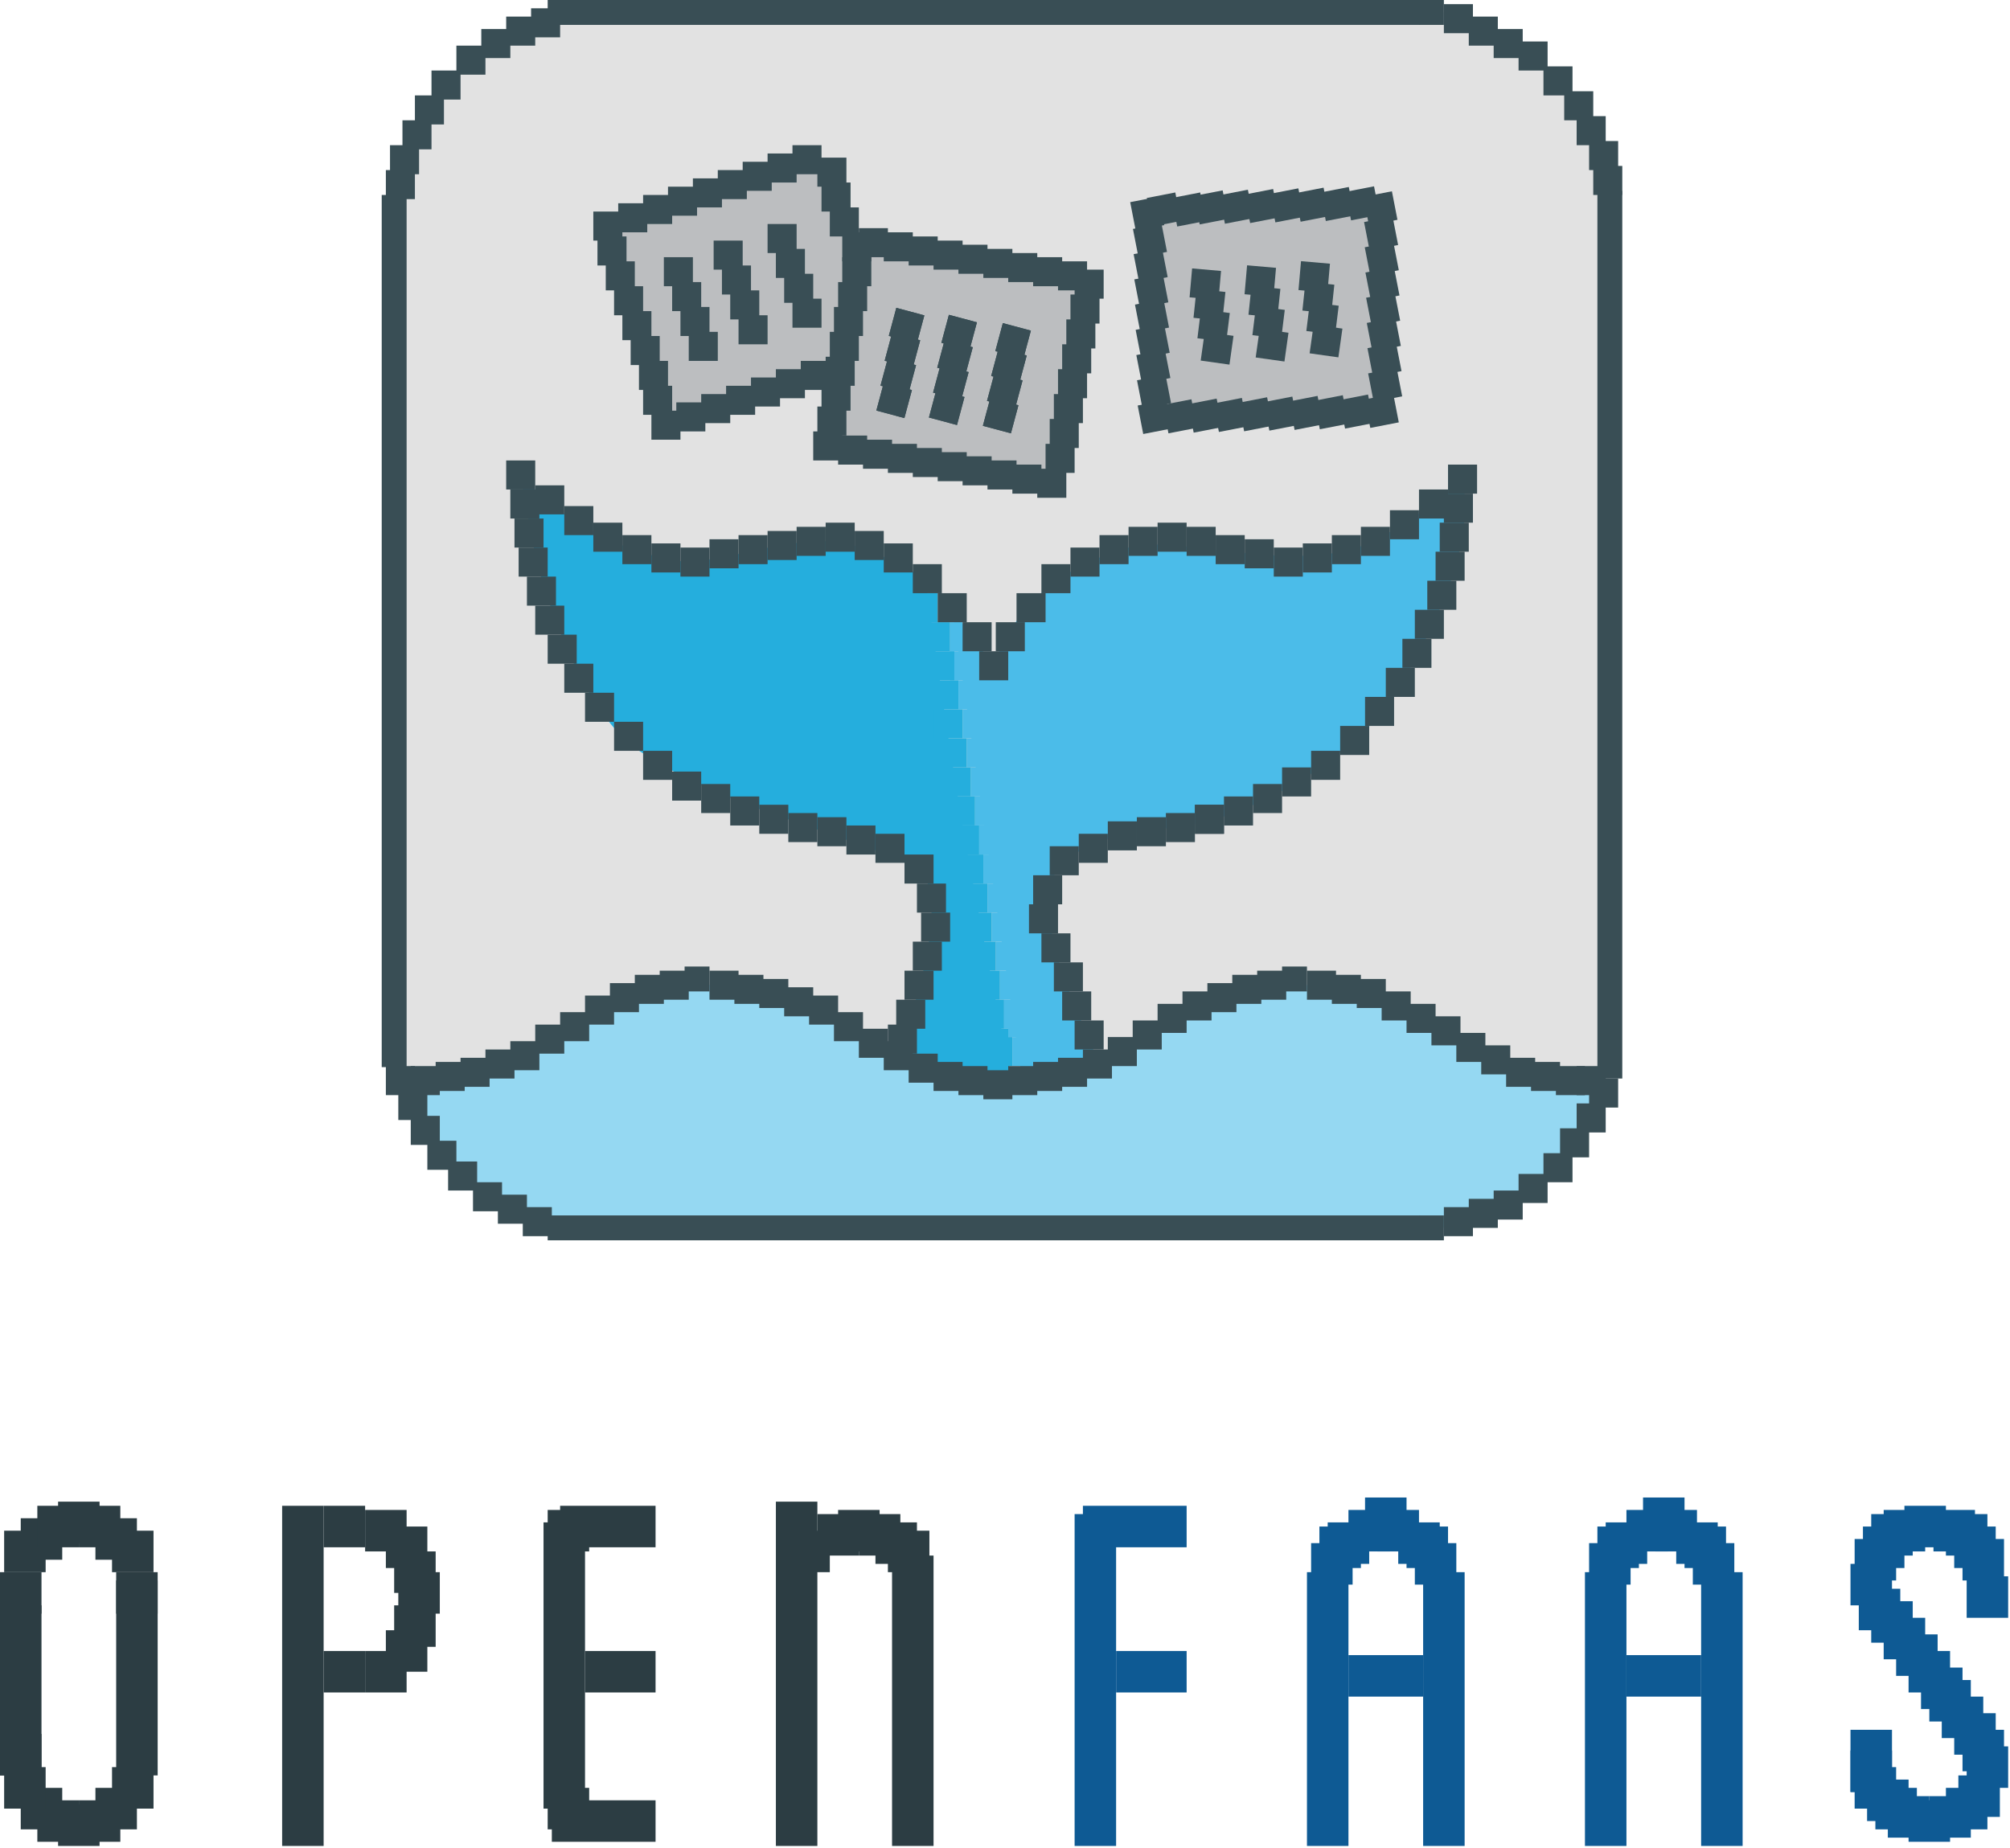 <svg viewBox="0 0 872 802" version="1.1" xmlns="http://www.w3.org/2000/svg" xmlns:xlink="http://www.w3.org/1999/xlink">
    <g id="Landscape" stroke="none" stroke-width="1" fill="none" fill-rule="evenodd">
        <g id="A1" transform="translate(-764, -449)">
            <g id="OpenFaas-Pixelated" transform="translate(764, 449)">
                <g id="OpenFaas-Text" transform="translate(0, 649.8)">
                    <rect id="Rectangle" fill="#2C3D43" x="0" y="32.4" width="18" height="18"></rect>
                    <rect id="Rectangle" fill="#2C3D43" x="1.8" y="14.4" width="18" height="18"></rect>
                    <rect id="Rectangle" fill="#2C3D43" x="48.6" y="14.4" width="18" height="18"></rect>
                    <rect id="Rectangle" fill="#2C3D43" x="9" y="9" width="18" height="18"></rect>
                    <rect id="Rectangle" fill="#2C3D43" x="16.2" y="3.6" width="18" height="18"></rect>
                    <rect id="Rectangle" fill="#2C3D43" x="25.2" y="1.8" width="18" height="18"></rect>
                    <rect id="Rectangle" fill="#2C3D43" x="34.2" y="3.6" width="18" height="18"></rect>
                    <rect id="Rectangle" fill="#2C3D43" x="41.4" y="9" width="18" height="18"></rect>
                    <rect id="Rectangle" fill="#2C3D43" x="50.4" y="32.4" width="18" height="18"></rect>
                    <rect id="Rectangle" fill="#2C3D43" transform="translate(59.4, 78.3) rotate(180) translate(-59.4, -78.3) " x="50.4" y="36" width="18" height="84.6"></rect>
                    <rect id="Rectangle" fill="#2C3D43" transform="translate(50.4, 135) rotate(180) translate(-50.4, -135) " x="41.4" y="126" width="18" height="18"></rect>
                    <rect id="Rectangle" fill="#2C3D43" transform="translate(43.2, 140.4) rotate(180) translate(-43.2, -140.4) " x="34.2" y="131.4" width="18" height="18"></rect>
                    <rect id="Rectangle" fill="#2C3D43" transform="translate(34.2, 142.2) rotate(180) translate(-34.2, -142.2) " x="25.2" y="133.2" width="18" height="18"></rect>
                    <rect id="Rectangle" fill="#2C3D43" transform="translate(25.2, 140.4) rotate(180) translate(-25.2, -140.4) " x="16.2" y="131.4" width="18" height="18"></rect>
                    <rect id="Rectangle" fill="#2C3D43" transform="translate(18, 135) rotate(180) translate(-18, -135) " x="9" y="126" width="18" height="18"></rect>
                    <rect id="Rectangle" fill="#2C3D43" transform="translate(10.8, 126) rotate(180) translate(-10.8, -126) " x="1.8" y="117" width="18" height="18"></rect>
                    <rect id="Rectangle" fill="#2C3D43" transform="translate(57.6, 126) rotate(180) translate(-57.6, -126) " x="48.6" y="117" width="18" height="18"></rect>
                    <rect id="Rectangle" fill="#2C3D43" transform="translate(131.4, 77.4) rotate(180) translate(-131.4, -77.4) " x="122.4" y="3.6" width="18" height="147.6"></rect>
                    <rect id="Rectangle" fill="#2C3D43" transform="translate(149.4, 12.6) rotate(180) translate(-149.4, -12.6) " x="140.4" y="3.6" width="18" height="18"></rect>
                    <rect id="Rectangle" fill="#2C3D43" transform="translate(167.4, 14.4) rotate(180) translate(-167.4, -14.4) " x="158.4" y="5.4" width="18" height="18"></rect>
                    <rect id="Rectangle" fill="#2C3D43" x="253.8" y="66.6" width="30.6" height="18"></rect>
                    <rect id="Rectangle" fill="#2C3D43" x="336.6" y="1.8" width="18" height="149.4"></rect>
                    <rect id="Rectangle" fill="#2C3D43" x="342" y="14.4" width="18" height="18"></rect>
                    <rect id="Rectangle" fill="#2C3D43" x="354.6" y="7.2" width="18" height="18"></rect>
                    <rect id="Rectangle" fill="#2C3D43" x="363.6" y="5.4" width="18" height="18"></rect>
                    <rect id="Rectangle" fill="#2C3D43" x="372.6" y="7.2" width="18" height="18"></rect>
                    <rect id="Rectangle" fill="#2C3D43" x="379.8" y="10.8" width="18" height="18"></rect>
                    <rect id="Rectangle" fill="#2C3D43" x="385.2" y="14.4" width="18" height="18"></rect>
                    <rect id="Rectangle" fill="#2C3D43" x="387" y="25.2" width="18" height="126"></rect>
                    <rect id="Rectangle" fill="#2C3D43" transform="translate(176.4, 21.6) rotate(180) translate(-176.4, -21.6) " x="167.4" y="12.6" width="18" height="18"></rect>
                    <rect id="Rectangle" fill="#2C3D43" transform="translate(180, 32.4) rotate(180) translate(-180, -32.4) " x="171" y="23.4" width="18" height="18"></rect>
                    <rect id="Rectangle" fill="#2C3D43" transform="translate(181.8, 41.4) rotate(180) translate(-181.8, -41.4) " x="172.8" y="32.4" width="18" height="18"></rect>
                    <rect id="Rectangle" fill="#2C3D43" transform="translate(180, 55.8) rotate(180) translate(-180, -55.8) " x="171" y="46.8" width="18" height="18"></rect>
                    <rect id="Rectangle" fill="#2C3D43" transform="translate(176.4, 66.6) rotate(180) translate(-176.4, -66.6) " x="167.4" y="57.6" width="18" height="18"></rect>
                    <rect id="Rectangle" fill="#2C3D43" transform="translate(167.4, 75.6) rotate(180) translate(-167.4, -75.6) " x="158.4" y="66.6" width="18" height="18"></rect>
                    <rect id="Rectangle" fill="#2C3D43" transform="translate(244.8, 72.9) rotate(180) translate(-244.8, -72.9) " x="235.8" y="10.8" width="18" height="124.2"></rect>
                    <rect id="Rectangle" fill="#2C3D43" transform="translate(246.6, 14.4) rotate(180) translate(-246.6, -14.4) " x="237.6" y="5.4" width="18" height="18"></rect>
                    <rect id="Rectangle" fill="#2C3D43" transform="translate(263.7, 12.6) rotate(180) translate(-263.7, -12.6) " x="243" y="3.6" width="41.4" height="18"></rect>
                    <rect id="Rectangle" fill="#2C3D43" x="237.6" y="126" width="18" height="18"></rect>
                    <rect id="Rectangle" fill="#2C3D43" x="239.4" y="131.4" width="45" height="18"></rect>
                    <rect id="Rectangle" fill="#2C3D43" transform="translate(149.4, 75.6) rotate(180) translate(-149.4, -75.6) " x="140.4" y="66.6" width="18" height="18"></rect>
                    <rect id="Rectangle" fill="#2C3D43" transform="translate(9, 111.6) rotate(180) translate(-9, -111.6) " x="0" y="102.6" width="18" height="18"></rect>
                    <rect id="Rectangle" fill="#2C3D43" transform="translate(9, 83.7) rotate(180) translate(-9, -83.7) " x="-5.75539616e-14" y="46.8" width="18" height="73.8"></rect>
                    <rect id="Rectangle" fill="#0E5A94" x="466.2" y="7.2" width="18" height="144"></rect>
                    <rect id="Rectangle" fill="#0E5A94" x="469.8" y="3.6" width="45" height="18"></rect>
                    <rect id="Rectangle" fill="#0E5A94" x="484.2" y="66.6" width="30.6" height="18"></rect>
                    <rect id="Rectangle" fill="#0E5A94" x="696.6" y="10.8" width="18" height="18"></rect>
                    <rect id="Rectangle" fill="#0E5A94" x="705.6" y="5.4" width="18" height="18"></rect>
                    <rect id="Rectangle" fill="#0E5A94" x="687.6" y="32.4" width="18" height="118.8"></rect>
                    <rect id="Rectangle" fill="#0E5A94" x="689.4" y="19.8" width="18" height="18"></rect>
                    <rect id="Rectangle" fill="#0E5A94" x="693" y="12.6" width="18" height="18"></rect>
                    <rect id="Rectangle" fill="#0E5A94" x="738" y="32.4" width="18" height="118.8"></rect>
                    <rect id="Rectangle" fill="#0E5A94" x="734.4" y="19.8" width="18" height="18"></rect>
                    <rect id="Rectangle" fill="#0E5A94" x="730.8" y="12.6" width="18" height="18"></rect>
                    <rect id="Rectangle" fill="#0E5A94" x="727.2" y="10.8" width="18" height="18"></rect>
                    <rect id="Rectangle" fill="#0E5A94" x="718.2" y="5.4" width="18" height="18"></rect>
                    <rect id="Rectangle" fill="#0E5A94" x="712.8" y="0" width="18" height="18"></rect>
                    <rect id="Rectangle" fill="#0E5A94" x="705.6" y="68.4" width="32.4" height="18"></rect>
                    <rect id="Rectangle" fill="#0E5A94" x="576" y="10.8" width="18" height="18"></rect>
                    <rect id="Rectangle" fill="#0E5A94" x="585" y="5.4" width="18" height="18"></rect>
                    <rect id="Rectangle" fill="#0E5A94" x="567" y="32.4" width="18" height="118.8"></rect>
                    <rect id="Rectangle" fill="#0E5A94" x="568.8" y="19.8" width="18" height="18"></rect>
                    <rect id="Rectangle" fill="#0E5A94" x="572.4" y="12.6" width="18" height="18"></rect>
                    <rect id="Rectangle" fill="#0E5A94" x="617.4" y="32.4" width="18" height="118.8"></rect>
                    <rect id="Rectangle" fill="#0E5A94" x="613.8" y="19.8" width="18" height="18"></rect>
                    <rect id="Rectangle" fill="#0E5A94" x="610.2" y="12.6" width="18" height="18"></rect>
                    <rect id="Rectangle" fill="#0E5A94" x="606.6" y="10.8" width="18" height="18"></rect>
                    <rect id="Rectangle" fill="#0E5A94" x="597.6" y="5.4" width="18" height="18"></rect>
                    <rect id="Rectangle" fill="#0E5A94" x="592.2" y="0" width="18" height="18"></rect>
                    <rect id="Rectangle" fill="#0E5A94" x="585" y="68.4" width="32.4" height="18"></rect>
                    <rect id="Rectangle" fill="#0E5A94" x="802.8" y="28.8" width="18" height="18"></rect>
                    <rect id="Rectangle" fill="#0E5A94" x="806.4" y="39.6" width="18" height="18"></rect>
                    <rect id="Rectangle" fill="#0E5A94" x="811.8" y="45" width="18" height="18"></rect>
                    <rect id="Rectangle" fill="#0E5A94" x="817.2" y="52.2" width="18" height="18"></rect>
                    <rect id="Rectangle" fill="#0E5A94" x="822.6" y="59.4" width="18" height="18"></rect>
                    <rect id="Rectangle" fill="#0E5A94" x="828" y="66.6" width="18" height="18"></rect>
                    <rect id="Rectangle" fill="#0E5A94" x="833.4" y="73.8" width="18" height="18"></rect>
                    <rect id="Rectangle" fill="#0E5A94" x="837" y="79.2" width="18" height="18"></rect>
                    <rect id="Rectangle" fill="#0E5A94" x="842.4" y="86.4" width="18" height="18"></rect>
                    <rect id="Rectangle" fill="#0E5A94" x="847.8" y="93.6" width="18" height="18"></rect>
                    <rect id="Rectangle" fill="#0E5A94" x="851.4" y="100.8" width="18" height="18"></rect>
                    <rect id="Rectangle" fill="#0E5A94" x="853.2" y="108" width="18" height="18"></rect>
                    <rect id="Rectangle" fill="#0E5A94" x="849.6" y="120.6" width="18" height="18"></rect>
                    <rect id="Rectangle" fill="#0E5A94" x="844.2" y="126" width="18" height="18"></rect>
                    <rect id="Rectangle" fill="#0E5A94" x="837" y="129.6" width="18" height="18"></rect>
                    <rect id="Rectangle" fill="#0E5A94" x="828" y="131.4" width="18" height="18"></rect>
                    <rect id="Rectangle" fill="#0E5A94" x="819" y="129.6" width="18" height="18"></rect>
                    <rect id="Rectangle" fill="#0E5A94" x="813.6" y="126" width="18" height="18"></rect>
                    <rect id="Rectangle" fill="#0E5A94" x="810" y="122.4" width="18" height="18"></rect>
                    <rect id="Rectangle" fill="#0E5A94" x="804.6" y="117" width="18" height="18"></rect>
                    <rect id="Rectangle" fill="#0E5A94" x="802.8" y="109.8" width="18" height="18"></rect>
                    <rect id="Rectangle" fill="#0E5A94" x="802.8" y="100.8" width="18" height="27"></rect>
                    <rect id="Rectangle" fill="#0E5A94" x="804.6" y="18" width="18" height="18"></rect>
                    <rect id="Rectangle" fill="#0E5A94" x="808.2" y="12.6" width="18" height="18"></rect>
                    <rect id="Rectangle" fill="#0E5A94" x="811.8" y="7.2" width="18" height="18"></rect>
                    <rect id="Rectangle" fill="#0E5A94" x="817.2" y="5.4" width="18" height="18"></rect>
                    <rect id="Rectangle" fill="#0E5A94" x="826.2" y="3.6" width="18" height="18"></rect>
                    <rect id="Rectangle" fill="#0E5A94" x="838.8" y="5.4" width="18" height="18"></rect>
                    <rect id="Rectangle" fill="#0E5A94" x="844.2" y="7.2" width="18" height="18"></rect>
                    <rect id="Rectangle" fill="#0E5A94" x="847.8" y="12.6" width="18" height="18"></rect>
                    <rect id="Rectangle" fill="#0E5A94" x="851.4" y="18" width="18" height="18"></rect>
                    <rect id="Rectangle" fill="#0E5A94" x="853.2" y="34.2" width="18" height="18"></rect>
                </g>
                <g id="logo" transform="translate(167.4, 0)">
                    <path d="M3.6,87.3 L3.6,460.8 C13.651,483.633 22.651,499.233 30.6,507.6 C38.549,515.967 52.349,524.367 72,532.8 L459,532.8 C481.186,525.092 496.663,517.292 505.432,509.4 C514.201,501.508 522.723,487.708 531,468 L531,84.6 C524.366,60.803 516.866,44.303 508.5,35.1 C500.134,25.897 483.634,15.997 459,5.4 L75.6,5.4 C51.283,16.523 34.783,27.023 26.1,36.9 C17.417,46.777 9.917,63.577 3.6,87.3 Z" id="outline" fill="#E2E2E2"></path>
                    <polygon id="Path-2" fill="#BCBEC0" points="207 105.3 191.7 192.6 288.9 209.7 305.1 122.655"></polygon>
                    <polygon id="Path-3" fill="#BCBEC0" points="96.3 99 121.5 184.5 198 159.816 205.2 105.3 185.4 68.4"></polygon>
                    <polygon id="Path-4" fill="#BCBEC0" points="328.5 94.5 333.549 180.939 432.054 178.295 431.102 90.391"></polygon>
                    <path d="M10.8,468.9 C16.766,488.037 23.366,501.382 30.6,508.936 C37.834,516.489 51.634,524.444 72,532.8 L458.1,532.8 C479.716,527.135 494.716,520.535 503.1,513 C511.484,505.465 520.184,490.765 529.2,468.9 C502.63,465.791 484.93,461.891 476.1,457.2 C447.3,441.9 424.8,426.6 397.331,427.5 C368.083,428.458 338.839,439.858 309.6,461.7 C290.068,468.707 275.368,472.007 265.5,471.6 C255.632,471.193 241.232,466.693 222.3,458.1 C190.349,436.2 161.249,426 135,427.5 C103.5,429.3 86.279,440.674 66.6,452.7 C55.8,459.3 37.2,464.7 10.8,468.9 Z" id="Path-5" fill="#95D8F2"></path>
                    <path d="M234,251.1 C240.435,297.248 245.835,332.948 250.2,358.2 C254.565,383.452 261.869,421.252 272.114,471.6 C259.44,470.1 250.336,468.6 244.8,467.1 C239.264,465.6 231.764,462.6 222.3,458.1 C237.3,414.568 240.6,387.942 232.2,378.223 C229.185,374.735 210.466,368.097 184.682,359.1 C162.51,351.364 134.915,342.444 109.906,325.8 C95.807,316.417 79.946,292.24 67.5,251.1 C64.869,242.405 61.869,227.405 58.5,206.1 C75.9,225.3 97.8,237.6 124.2,243 C141.509,246.54 167.422,233.681 193.5,234.9 C202.631,235.327 216.131,240.727 234,251.1 Z" id="Path-6" fill="#25AEDD"></path>
                    <path d="M245.7,264.6 L276.3,469.8 L309.6,461.7 C299.269,437.933 292.969,421.684 290.7,412.953 C285.852,394.296 287.571,381.746 291.6,377.1 C308.963,357.074 339.408,362.626 362.7,354.6 C397.855,342.487 425.531,320.626 437.4,301.5 C461.79,262.197 471.69,230.997 467.1,207.9 C445.198,226.418 427.826,236.918 414.982,239.4 C380.853,245.995 341.376,232.231 322.2,237.6 C292.2,246 272.7,263.1 263.7,288.9 L245.7,264.6 Z" id="Path-7" fill="#4BBCE9"></path>
                    <line x1="3.6" y1="90" x2="3.6" y2="457.653" id="Line" stroke="#394E55" stroke-width="10.8" stroke-linecap="square"></line>
                    <path d="M57.6,206.1 C69.6,272.1 89.7,314.1 117.9,332.1 C137.612,344.682 164.406,351.249 193.5,360.9 C201.851,363.67 214.451,369.07 231.3,377.1 C235.932,384.608 237.732,393.008 236.7,402.3 C235.668,411.592 230.868,430.192 222.3,458.1 C240.516,466.094 254.548,470.294 264.398,470.7 C274.247,471.106 289.314,468.106 309.6,461.7 C297.493,436.985 290.293,418.085 288,405 C285.707,391.915 287.807,381.715 294.3,374.4 C303.623,368.265 312.923,364.365 322.2,362.7 C357.3,356.4 390.841,342.521 407.7,333 C431.728,319.43 451.828,278.03 468,208.8 C449.042,223.2 433.094,232.5 420.157,236.7 C416.091,238.02 399.837,242.164 381.15,240.3 C357.783,237.969 329.804,230.198 307.8,241.2 C295.919,247.14 281.219,263.04 263.7,288.9 C247.5,259.5 226.8,241.8 201.6,235.8 C180.434,230.76 159.3,244.8 126,243.9 C111.73,243.514 88.93,230.914 57.6,206.1 Z" id="Path"></path>
                    <rect id="Rectangle" fill="#4BBCE9" x="244.8" y="282.6" width="12.6" height="12.6"></rect>
                    <rect id="Rectangle" fill="#4BBCE9" x="248.4" y="295.2" width="12.6" height="12.6"></rect>
                    <rect id="Rectangle" fill="#4BBCE9" x="250.2" y="307.8" width="12.6" height="12.6"></rect>
                    <rect id="Rectangle" fill="#4BBCE9" x="252" y="320.4" width="12.6" height="12.6"></rect>
                    <rect id="Rectangle" fill="#4BBCE9" x="253.8" y="333" width="12.6" height="12.6"></rect>
                    <rect id="Rectangle" fill="#4BBCE9" x="255.6" y="345.6" width="12.6" height="12.6"></rect>
                    <rect id="Rectangle" fill="#4BBCE9" x="257.4" y="358.2" width="12.6" height="12.6"></rect>
                    <rect id="Rectangle" fill="#4BBCE9" x="259.2" y="370.8" width="12.6" height="12.6"></rect>
                    <rect id="Rectangle" fill="#4BBCE9" x="261" y="383.4" width="12.6" height="12.6"></rect>
                    <rect id="Rectangle" fill="#4BBCE9" x="262.8" y="396" width="12.6" height="12.6"></rect>
                    <rect id="Rectangle" fill="#4BBCE9" x="264.6" y="408.6" width="12.6" height="12.6"></rect>
                    <rect id="Rectangle" fill="#4BBCE9" x="266.4" y="421.2" width="12.6" height="12.6"></rect>
                    <rect id="Rectangle" fill="#4BBCE9" x="268.2" y="433.8" width="12.6" height="12.6"></rect>
                    <rect id="Rectangle" fill="#4BBCE9" x="270" y="437.4" width="12.6" height="12.6"></rect>
                    <rect id="Rectangle" fill="#4BBCE9" x="271.8" y="450" width="9" height="12.6"></rect>
                    <rect id="Rectangle" fill="#25AEDD" x="232.2" y="270" width="12.6" height="12.6"></rect>
                    <rect id="Rectangle" fill="#25AEDD" x="226.8" y="257.4" width="12.6" height="12.6"></rect>
                    <rect id="Rectangle" fill="#25AEDD" x="234" y="282.6" width="12.6" height="12.6"></rect>
                    <rect id="Rectangle" fill="#25AEDD" x="235.8" y="295.2" width="12.6" height="12.6"></rect>
                    <rect id="Rectangle" fill="#25AEDD" x="237.6" y="307.8" width="12.6" height="12.6"></rect>
                    <rect id="Rectangle" fill="#25AEDD" x="239.4" y="320.4" width="12.6" height="12.6"></rect>
                    <rect id="Rectangle" fill="#25AEDD" x="241.2" y="333" width="12.6" height="12.6"></rect>
                    <rect id="Rectangle" fill="#25AEDD" x="243" y="345.6" width="12.6" height="12.6"></rect>
                    <rect id="Rectangle" fill="#25AEDD" x="244.8" y="358.2" width="12.6" height="12.6"></rect>
                    <rect id="Rectangle" fill="#25AEDD" x="246.6" y="370.8" width="12.6" height="12.6"></rect>
                    <rect id="Rectangle" fill="#25AEDD" x="248.4" y="383.4" width="12.6" height="12.6"></rect>
                    <rect id="Rectangle" fill="#25AEDD" x="250.2" y="396" width="12.6" height="12.6"></rect>
                    <rect id="Rectangle" fill="#25AEDD" x="252" y="408.6" width="12.6" height="12.6"></rect>
                    <rect id="Rectangle" fill="#25AEDD" x="253.8" y="421.2" width="12.6" height="12.6"></rect>
                    <rect id="Rectangle" fill="#25AEDD" x="255.6" y="433.8" width="12.6" height="12.6"></rect>
                    <rect id="Rectangle" fill="#25AEDD" x="257.4" y="446.4" width="12.6" height="12.6"></rect>
                    <rect id="Rectangle" fill="#25AEDD" x="259.2" y="450" width="12.6" height="12.6"></rect>
                    <rect id="Rectangle" fill="#4BBCE9" x="244.8" y="270" width="5.4" height="12.6"></rect>
                    <rect id="Rectangle" fill="#394E55" x="0" y="462.6" width="12.6" height="12.6"></rect>
                    <rect id="Rectangle" fill="#394E55" x="5.4" y="473.4" width="12.6" height="12.6"></rect>
                    <rect id="Rectangle" fill="#394E55" x="10.8" y="484.2" width="12.6" height="12.6"></rect>
                    <rect id="Rectangle" fill="#394E55" x="18" y="495" width="12.6" height="12.6"></rect>
                    <rect id="Rectangle" fill="#394E55" x="27" y="504" width="12.6" height="12.6"></rect>
                    <rect id="Rectangle" fill="#394E55" x="37.8" y="513" width="12.6" height="12.6"></rect>
                    <rect id="Rectangle" fill="#394E55" x="48.6" y="518.4" width="12.6" height="12.6"></rect>
                    <rect id="Rectangle" fill="#394E55" x="59.4" y="523.8" width="12.6" height="12.6"></rect>
                    <rect id="Rectangle" fill="#394E55" x="0" y="73.8" width="12.6" height="12.6"></rect>
                    <rect id="Rectangle" fill="#394E55" x="1.8" y="63" width="12.6" height="12.6"></rect>
                    <rect id="Rectangle" fill="#394E55" x="7.2" y="52.2" width="12.6" height="12.6"></rect>
                    <rect id="Rectangle" fill="#394E55" x="12.6" y="41.4" width="12.6" height="12.6"></rect>
                    <rect id="Rectangle" fill="#394E55" x="19.8" y="30.6" width="12.6" height="12.6"></rect>
                    <rect id="Rectangle" fill="#394E55" x="30.6" y="19.8" width="12.6" height="12.6"></rect>
                    <rect id="Rectangle" fill="#394E55" x="41.4" y="12.6" width="12.6" height="12.6"></rect>
                    <rect id="Rectangle" fill="#394E55" x="52.2" y="7.2" width="12.6" height="12.6"></rect>
                    <rect id="Rectangle" fill="#394E55" x="63" y="3.6" width="12.6" height="12.6"></rect>
                    <rect id="Rectangle" fill="#394E55" x="448.2" y="527.4" width="10.8" height="10.8"></rect>
                    <rect id="Rectangle" fill="#394E55" x="459" y="523.8" width="12.6" height="12.6"></rect>
                    <rect id="Rectangle" fill="#394E55" x="469.8" y="520.2" width="12.6" height="12.6"></rect>
                    <rect id="Rectangle" fill="#394E55" x="480.6" y="516.6" width="12.6" height="12.6"></rect>
                    <rect id="Rectangle" fill="#394E55" x="491.4" y="509.4" width="12.6" height="12.6"></rect>
                    <rect id="Rectangle" fill="#394E55" x="502.2" y="500.4" width="12.6" height="12.6"></rect>
                    <rect id="Rectangle" fill="#394E55" x="509.4" y="489.6" width="12.6" height="12.6"></rect>
                    <rect id="Rectangle" fill="#394E55" x="516.6" y="478.8" width="12.6" height="12.6"></rect>
                    <rect id="Rectangle" fill="#394E55" x="522" y="468" width="12.6" height="12.6"></rect>
                    <line x1="75.6" y1="532.8" x2="443.253" y2="532.8" id="Line" stroke="#394E55" stroke-width="10.8" stroke-linecap="square"></line>
                    <line x1="75.6" y1="5.4" x2="443.253" y2="5.4" id="Line" stroke="#394E55" stroke-width="10.8" stroke-linecap="square"></line>
                    <line x1="531" y1="88.2" x2="531" y2="462.6" id="Line" stroke="#394E55" stroke-width="10.8" stroke-linecap="square"></line>
                    <rect id="Rectangle" fill="#394E55" x="448.2" y="0" width="10.8" height="10.8"></rect>
                    <rect id="Rectangle" fill="#394E55" x="459" y="1.8" width="12.6" height="12.6"></rect>
                    <rect id="Rectangle" fill="#394E55" x="469.8" y="7.2" width="12.6" height="12.6"></rect>
                    <rect id="Rectangle" fill="#394E55" x="480.6" y="12.6" width="12.6" height="12.6"></rect>
                    <rect id="Rectangle" fill="#394E55" x="491.4" y="18" width="12.6" height="12.6"></rect>
                    <rect id="Rectangle" fill="#394E55" x="502.2" y="28.8" width="12.6" height="12.6"></rect>
                    <rect id="Rectangle" fill="#394E55" x="511.2" y="39.6" width="12.6" height="12.6"></rect>
                    <rect id="Rectangle" fill="#394E55" x="516.6" y="50.4" width="12.6" height="12.6"></rect>
                    <rect id="Rectangle" fill="#394E55" x="522" y="61.2" width="12.6" height="12.6"></rect>
                    <rect id="Rectangle" fill="#394E55" x="523.8" y="72" width="12.6" height="12.6"></rect>
                    <rect id="Rectangle" fill="#394E55" x="10.8" y="462.6" width="12.6" height="12.6"></rect>
                    <rect id="Rectangle" fill="#394E55" x="21.6" y="460.8" width="12.6" height="12.6"></rect>
                    <rect id="Rectangle" fill="#394E55" x="32.4" y="459" width="12.6" height="12.6"></rect>
                    <rect id="Rectangle" fill="#394E55" x="43.2" y="455.4" width="12.6" height="12.6"></rect>
                    <rect id="Rectangle" fill="#394E55" x="54" y="451.8" width="12.6" height="12.6"></rect>
                    <rect id="Rectangle" fill="#394E55" x="64.8" y="444.6" width="12.6" height="12.6"></rect>
                    <rect id="Rectangle" fill="#394E55" x="75.6" y="439.2" width="12.6" height="12.6"></rect>
                    <rect id="Rectangle" fill="#394E55" x="86.4" y="432" width="12.6" height="12.6"></rect>
                    <rect id="Rectangle" fill="#394E55" x="97.2" y="426.6" width="12.6" height="12.6"></rect>
                    <rect id="Rectangle" fill="#394E55" x="108" y="423" width="12.6" height="12.6"></rect>
                    <rect id="Rectangle" fill="#394E55" x="118.8" y="421.2" width="12.6" height="12.6"></rect>
                    <rect id="Rectangle" fill="#394E55" x="129.6" y="419.4" width="10.8" height="10.8"></rect>
                    <rect id="Rectangle" fill="#394E55" x="140.4" y="421.2" width="12.6" height="12.6"></rect>
                    <rect id="Rectangle" fill="#394E55" x="151.2" y="423" width="12.6" height="12.6"></rect>
                    <rect id="Rectangle" fill="#394E55" x="162" y="424.8" width="12.6" height="12.6"></rect>
                    <rect id="Rectangle" fill="#394E55" x="172.8" y="428.4" width="12.6" height="12.6"></rect>
                    <rect id="Rectangle" fill="#394E55" x="183.6" y="432" width="12.6" height="12.6"></rect>
                    <rect id="Rectangle" fill="#394E55" x="194.4" y="439.2" width="12.6" height="12.6"></rect>
                    <rect id="Rectangle" fill="#394E55" x="205.2" y="446.4" width="12.6" height="12.6"></rect>
                    <rect id="Rectangle" fill="#394E55" x="216" y="451.8" width="12.6" height="12.6"></rect>
                    <rect id="Rectangle" fill="#394E55" x="226.8" y="457.2" width="12.6" height="12.6"></rect>
                    <rect id="Rectangle" fill="#394E55" x="237.6" y="460.8" width="12.6" height="12.6"></rect>
                    <rect id="Rectangle" fill="#394E55" x="248.4" y="462.6" width="12.6" height="12.6"></rect>
                    <rect id="Rectangle" fill="#394E55" x="259.2" y="464.4" width="12.6" height="12.6"></rect>
                    <rect id="Rectangle" fill="#394E55" x="270" y="462.6" width="12.6" height="12.6"></rect>
                    <rect id="Rectangle" fill="#394E55" x="280.8" y="460.8" width="12.6" height="12.6"></rect>
                    <rect id="Rectangle" fill="#394E55" x="291.6" y="459" width="12.6" height="12.6"></rect>
                    <rect id="Rectangle" fill="#394E55" x="302.4" y="455.4" width="12.6" height="12.6"></rect>
                    <rect id="Rectangle" fill="#394E55" x="313.2" y="450" width="12.6" height="12.6"></rect>
                    <rect id="Rectangle" fill="#394E55" x="324" y="442.8" width="12.6" height="12.6"></rect>
                    <rect id="Rectangle" fill="#394E55" x="334.8" y="435.6" width="12.6" height="12.6"></rect>
                    <rect id="Rectangle" fill="#394E55" x="345.6" y="430.2" width="12.6" height="12.6"></rect>
                    <rect id="Rectangle" fill="#394E55" x="356.4" y="426.6" width="12.6" height="12.6"></rect>
                    <rect id="Rectangle" fill="#394E55" x="367.2" y="423" width="12.6" height="12.6"></rect>
                    <rect id="Rectangle" fill="#394E55" x="378" y="421.2" width="12.6" height="12.6"></rect>
                    <rect id="Rectangle" fill="#394E55" x="388.8" y="419.4" width="10.8" height="10.8"></rect>
                    <rect id="Rectangle" fill="#394E55" x="399.6" y="421.2" width="12.6" height="12.6"></rect>
                    <rect id="Rectangle" fill="#394E55" x="410.4" y="423" width="12.6" height="12.6"></rect>
                    <rect id="Rectangle" fill="#394E55" x="421.2" y="424.8" width="12.6" height="12.6"></rect>
                    <rect id="Rectangle" fill="#394E55" x="432" y="430.2" width="12.6" height="12.6"></rect>
                    <rect id="Rectangle" fill="#394E55" x="442.8" y="435.6" width="12.6" height="12.6"></rect>
                    <rect id="Rectangle" fill="#394E55" x="453.6" y="441" width="12.6" height="12.6"></rect>
                    <rect id="Rectangle" fill="#394E55" x="464.4" y="448.2" width="12.6" height="12.6"></rect>
                    <rect id="Rectangle" fill="#394E55" x="475.2" y="453.6" width="12.6" height="12.6"></rect>
                    <rect id="Rectangle" fill="#394E55" x="486" y="459" width="12.6" height="12.6"></rect>
                    <rect id="Rectangle" fill="#394E55" x="496.8" y="460.8" width="12.6" height="12.6"></rect>
                    <rect id="Rectangle" fill="#394E55" x="507.6" y="462.6" width="12.6" height="12.6"></rect>
                    <rect id="Rectangle" fill="#394E55" x="516.6" y="462.6" width="12.6" height="12.6"></rect>
                    <rect id="Rectangle" fill="#394E55" x="90" y="91.8" width="12.6" height="12.6"></rect>
                    <rect id="Rectangle" fill="#394E55" x="91.8" y="102.6" width="12.6" height="12.6"></rect>
                    <rect id="Rectangle" fill="#394E55" x="95.4" y="113.4" width="12.6" height="12.6"></rect>
                    <rect id="Rectangle" fill="#394E55" x="99" y="124.2" width="12.6" height="12.6"></rect>
                    <rect id="Rectangle" fill="#394E55" x="102.6" y="135" width="12.6" height="12.6"></rect>
                    <rect id="Rectangle" fill="#394E55" x="106.2" y="145.8" width="12.6" height="12.6"></rect>
                    <rect id="Rectangle" fill="#394E55" x="109.8" y="156.6" width="12.6" height="12.6"></rect>
                    <rect id="Rectangle" fill="#394E55" x="111.6" y="167.4" width="12.6" height="12.6"></rect>
                    <rect id="Rectangle" fill="#394E55" x="115.2" y="178.2" width="12.6" height="12.6"></rect>
                    <rect id="Rectangle" fill="#394E55" x="126" y="174.6" width="12.6" height="12.6"></rect>
                    <rect id="Rectangle" fill="#394E55" x="120.6" y="111.6" width="12.6" height="12.6"></rect>
                    <rect id="Rectangle" fill="#394E55" x="124.2" y="122.4" width="12.6" height="12.6"></rect>
                    <rect id="Rectangle" fill="#394E55" x="127.8" y="133.2" width="12.6" height="12.6"></rect>
                    <rect id="Rectangle" fill="#394E55" x="131.4" y="144" width="12.6" height="12.6"></rect>
                    <rect id="Rectangle" fill="#394E55" x="142.2" y="104.4" width="12.6" height="12.6"></rect>
                    <rect id="Rectangle" fill="#394E55" x="145.8" y="115.2" width="12.6" height="12.6"></rect>
                    <rect id="Rectangle" fill="#394E55" x="149.4" y="126" width="12.6" height="12.6"></rect>
                    <rect id="Rectangle" fill="#394E55" x="153" y="136.8" width="12.6" height="12.6"></rect>
                    <rect id="Rectangle" fill="#394E55" x="165.6" y="97.2" width="12.6" height="12.6"></rect>
                    <rect id="Rectangle" fill="#394E55" x="169.2" y="108" width="12.6" height="12.6"></rect>
                    <rect id="Rectangle" fill="#394E55" x="172.8" y="118.8" width="12.6" height="12.6"></rect>
                    <rect id="Rectangle" fill="#394E55" x="176.4" y="129.6" width="12.6" height="12.6"></rect>
                    <rect id="Rectangle" fill="#394E55" x="136.8" y="171" width="12.6" height="12.6"></rect>
                    <rect id="Rectangle" fill="#394E55" x="147.6" y="167.4" width="12.6" height="12.6"></rect>
                    <rect id="Rectangle" fill="#394E55" x="158.4" y="163.8" width="12.6" height="12.6"></rect>
                    <rect id="Rectangle" fill="#394E55" x="169.2" y="160.2" width="12.6" height="12.6"></rect>
                    <rect id="Rectangle" fill="#394E55" x="180" y="156.6" width="12.6" height="12.6"></rect>
                    <rect id="Rectangle" fill="#394E55" x="100.8" y="88.2" width="12.6" height="12.6"></rect>
                    <rect id="Rectangle" fill="#394E55" x="111.6" y="84.6" width="12.6" height="12.6"></rect>
                    <rect id="Rectangle" fill="#394E55" x="122.4" y="81" width="12.6" height="12.6"></rect>
                    <rect id="Rectangle" fill="#394E55" x="133.2" y="77.4" width="12.6" height="12.6"></rect>
                    <rect id="Rectangle" fill="#394E55" x="144" y="73.8" width="12.6" height="12.6"></rect>
                    <rect id="Rectangle" fill="#394E55" x="154.8" y="70.2" width="12.6" height="12.6"></rect>
                    <rect id="Rectangle" fill="#394E55" x="165.6" y="66.6" width="12.6" height="12.6"></rect>
                    <rect id="Rectangle" fill="#394E55" x="176.4" y="63" width="12.6" height="12.6"></rect>
                    <rect id="Rectangle" fill="#394E55" x="187.2" y="68.4" width="12.6" height="12.6"></rect>
                    <rect id="Rectangle" fill="#394E55" x="189" y="79.2" width="12.6" height="12.6"></rect>
                    <rect id="Rectangle" fill="#394E55" x="192.6" y="90" width="12.6" height="12.6"></rect>
                    <rect id="Rectangle" fill="#394E55" x="198" y="100.8" width="12.6" height="12.6"></rect>
                    <rect id="Rectangle" fill="#394E55" x="198" y="111.6" width="12.6" height="12.6"></rect>
                    <rect id="Rectangle" fill="#394E55" x="196.2" y="122.4" width="12.6" height="12.6"></rect>
                    <rect id="Rectangle" fill="#394E55" x="194.4" y="133.2" width="12.6" height="12.6"></rect>
                    <rect id="Rectangle" fill="#394E55" x="192.6" y="144" width="12.6" height="12.6"></rect>
                    <rect id="Rectangle" fill="#394E55" x="190.8" y="154.8" width="12.6" height="12.6"></rect>
                    <rect id="Rectangle" fill="#394E55" x="189" y="165.6" width="12.6" height="12.6"></rect>
                    <rect id="Rectangle" fill="#394E55" x="187.2" y="176.4" width="12.6" height="12.6"></rect>
                    <rect id="Rectangle" fill="#394E55" x="185.4" y="187.2" width="12.6" height="12.6"></rect>
                    <rect id="Rectangle" fill="#394E55" x="196.2" y="189" width="12.6" height="12.6"></rect>
                    <rect id="Rectangle" fill="#394E55" x="207" y="190.8" width="12.6" height="12.6"></rect>
                    <rect id="Rectangle" fill="#394E55" x="217.8" y="192.6" width="12.6" height="12.6"></rect>
                    <rect id="Rectangle" fill="#394E55" x="228.6" y="194.4" width="12.6" height="12.6"></rect>
                    <rect id="Rectangle" fill="#394E55" x="239.4" y="196.2" width="12.6" height="12.6"></rect>
                    <rect id="Rectangle" fill="#394E55" x="250.2" y="198" width="12.6" height="12.6"></rect>
                    <rect id="Rectangle" fill="#394E55" x="261" y="199.8" width="12.6" height="12.6"></rect>
                    <rect id="Rectangle" fill="#394E55" x="271.8" y="201.6" width="12.6" height="12.6"></rect>
                    <rect id="Rectangle" fill="#394E55" x="282.6" y="203.4" width="12.6" height="12.6"></rect>
                    <rect id="Rectangle" fill="#394E55" x="286.2" y="192.6" width="12.6" height="12.6"></rect>
                    <rect id="Rectangle" fill="#394E55" x="288" y="181.8" width="12.6" height="12.6"></rect>
                    <rect id="Rectangle" fill="#394E55" x="289.8" y="171" width="12.6" height="12.6"></rect>
                    <rect id="Rectangle" fill="#394E55" x="291.6" y="160.2" width="12.6" height="12.6"></rect>
                    <rect id="Rectangle" fill="#394E55" x="293.4" y="149.4" width="12.6" height="12.6"></rect>
                    <rect id="Rectangle" fill="#394E55" x="295.2" y="138.6" width="12.6" height="12.6"></rect>
                    <rect id="Rectangle" fill="#394E55" x="297" y="127.8" width="12.6" height="12.6"></rect>
                    <rect id="Rectangle" fill="#394E55" x="298.8" y="117" width="12.6" height="12.6"></rect>
                    <rect id="Rectangle" fill="#394E55" x="291.6" y="113.4" width="12.6" height="12.6"></rect>
                    <rect id="Rectangle" fill="#394E55" x="280.8" y="111.6" width="12.6" height="12.6"></rect>
                    <rect id="Rectangle" fill="#394E55" x="270" y="109.8" width="12.6" height="12.6"></rect>
                    <rect id="Rectangle" fill="#394E55" x="259.2" y="108" width="12.6" height="12.6"></rect>
                    <rect id="Rectangle" fill="#394E55" x="248.4" y="106.2" width="12.6" height="12.6"></rect>
                    <rect id="Rectangle" fill="#394E55" x="237.6" y="104.4" width="12.6" height="12.6"></rect>
                    <rect id="Rectangle" fill="#394E55" x="226.8" y="102.6" width="12.6" height="12.6"></rect>
                    <rect id="Rectangle" fill="#394E55" x="216" y="100.8" width="12.6" height="12.6"></rect>
                    <rect id="Rectangle" fill="#394E55" x="205.2" y="99" width="12.6" height="12.6"></rect>
                    <rect id="Rectangle" fill="#394E55" transform="translate(330.3, 92.7) rotate(-11) translate(-330.3, -92.7) " x="324" y="86.4" width="12.6" height="12.6"></rect>
                    <rect id="Rectangle" fill="#394E55" transform="translate(331.492, 104.324) rotate(-11) translate(-331.492, -104.324) " x="325.192" y="98.024" width="12.6" height="12.6"></rect>
                    <rect id="Rectangle" fill="#394E55" transform="translate(331.786, 115.269) rotate(-11) translate(-331.786, -115.269) " x="325.486" y="108.969" width="12.6" height="12.6"></rect>
                    <rect id="Rectangle" fill="#394E55" transform="translate(332.08, 126.214) rotate(-11) translate(-332.08, -126.214) " x="325.78" y="119.914" width="12.6" height="12.6"></rect>
                    <rect id="Rectangle" fill="#394E55" transform="translate(332.373, 137.159) rotate(-11) translate(-332.373, -137.159) " x="326.073" y="130.859" width="12.6" height="12.6"></rect>
                    <rect id="Rectangle" fill="#394E55" transform="translate(332.667, 148.104) rotate(-11) translate(-332.667, -148.104) " x="326.367" y="141.804" width="12.6" height="12.6"></rect>
                    <rect id="Rectangle" fill="#394E55" transform="translate(332.961, 159.049) rotate(-11) translate(-332.961, -159.049) " x="326.661" y="152.749" width="12.6" height="12.6"></rect>
                    <rect id="Rectangle" fill="#394E55" transform="translate(333.255, 169.994) rotate(-11) translate(-333.255, -169.994) " x="326.955" y="163.694" width="12.6" height="12.6"></rect>
                    <rect id="Rectangle" fill="#394E55" transform="translate(333.549, 180.939) rotate(-11) translate(-333.549, -180.939) " x="327.249" y="174.639" width="12.6" height="12.6"></rect>
                    <rect id="Rectangle" fill="#394E55" transform="translate(344.494, 180.645) rotate(-11) translate(-344.494, -180.645) " x="338.194" y="174.345" width="12.6" height="12.6"></rect>
                    <rect id="Rectangle" fill="#394E55" transform="translate(355.439, 180.352) rotate(-11) translate(-355.439, -180.352) " x="349.139" y="174.052" width="12.6" height="12.6"></rect>
                    <rect id="Rectangle" fill="#394E55" transform="translate(366.384, 180.058) rotate(-11) translate(-366.384, -180.058) " x="360.084" y="173.758" width="12.6" height="12.6"></rect>
                    <rect id="Rectangle" fill="#394E55" transform="translate(377.329, 179.764) rotate(-11) translate(-377.329, -179.764) " x="371.029" y="173.464" width="12.6" height="12.6"></rect>
                    <rect id="Rectangle" fill="#394E55" transform="translate(388.274, 179.47) rotate(-11) translate(-388.274, -179.47) " x="381.974" y="173.17" width="12.6" height="12.6"></rect>
                    <rect id="Rectangle" fill="#394E55" transform="translate(399.219, 179.176) rotate(-11) translate(-399.219, -179.176) " x="392.919" y="172.876" width="12.6" height="12.6"></rect>
                    <rect id="Rectangle" fill="#394E55" transform="translate(410.164, 178.882) rotate(-11) translate(-410.164, -178.882) " x="403.864" y="172.582" width="12.6" height="12.6"></rect>
                    <rect id="Rectangle" fill="#394E55" transform="translate(421.109, 178.589) rotate(-11) translate(-421.109, -178.589) " x="414.809" y="172.289" width="12.6" height="12.6"></rect>
                    <rect id="Rectangle" fill="#394E55" transform="translate(432.054, 178.295) rotate(-11) translate(-432.054, -178.295) " x="425.754" y="171.995" width="12.6" height="12.6"></rect>
                    <rect id="Rectangle" fill="#394E55" transform="translate(433.527, 167.006) rotate(-11) translate(-433.527, -167.006) " x="427.227" y="160.706" width="12.6" height="12.6"></rect>
                    <rect id="Rectangle" fill="#394E55" transform="translate(433.233, 156.061) rotate(-11) translate(-433.233, -156.061) " x="426.933" y="149.761" width="12.6" height="12.6"></rect>
                    <rect id="Rectangle" fill="#394E55" transform="translate(432.939, 145.116) rotate(-11) translate(-432.939, -145.116) " x="426.639" y="138.816" width="12.6" height="12.6"></rect>
                    <rect id="Rectangle" fill="#394E55" transform="translate(432.646, 134.171) rotate(-11) translate(-432.646, -134.171) " x="426.346" y="127.871" width="12.6" height="12.6"></rect>
                    <rect id="Rectangle" fill="#394E55" transform="translate(432.352, 123.226) rotate(-11) translate(-432.352, -123.226) " x="426.052" y="116.926" width="12.6" height="12.6"></rect>
                    <rect id="Rectangle" fill="#394E55" transform="translate(432.058, 112.281) rotate(-11) translate(-432.058, -112.281) " x="425.758" y="105.981" width="12.6" height="12.6"></rect>
                    <rect id="Rectangle" fill="#394E55" transform="translate(431.764, 101.336) rotate(-11) translate(-431.764, -101.336) " x="425.464" y="95.036" width="12.6" height="12.6"></rect>
                    <rect id="Rectangle" fill="#394E55" transform="translate(431.47, 90.391) rotate(-11) translate(-431.47, -90.391) " x="425.17" y="84.091" width="12.6" height="12.6"></rect>
                    <rect id="Rectangle" fill="#394E55" transform="translate(423.716, 88.231) rotate(-11) translate(-423.716, -88.231) " x="417.416" y="81.931" width="12.6" height="12.6"></rect>
                    <rect id="Rectangle" fill="#394E55" transform="translate(412.771, 88.525) rotate(-11) translate(-412.771, -88.525) " x="406.471" y="82.225" width="12.6" height="12.6"></rect>
                    <rect id="Rectangle" fill="#394E55" transform="translate(401.826, 88.819) rotate(-11) translate(-401.826, -88.819) " x="395.526" y="82.519" width="12.6" height="12.6"></rect>
                    <rect id="Rectangle" fill="#394E55" transform="translate(390.881, 89.113) rotate(-11) translate(-390.881, -89.113) " x="384.581" y="82.813" width="12.6" height="12.6"></rect>
                    <rect id="Rectangle" fill="#394E55" transform="translate(379.936, 89.406) rotate(-11) translate(-379.936, -89.406) " x="373.636" y="83.106" width="12.6" height="12.6"></rect>
                    <rect id="Rectangle" fill="#394E55" transform="translate(368.991, 89.7) rotate(-11) translate(-368.991, -89.7) " x="362.691" y="83.4" width="12.6" height="12.6"></rect>
                    <rect id="Rectangle" fill="#394E55" transform="translate(358.045, 89.994) rotate(-11) translate(-358.045, -89.994) " x="351.745" y="83.694" width="12.6" height="12.6"></rect>
                    <rect id="Rectangle" fill="#394E55" transform="translate(348.3, 90.9) rotate(-11) translate(-348.3, -90.9) " x="342" y="84.6" width="12.6" height="12.6"></rect>
                    <rect id="Rectangle" fill="#394E55" transform="translate(337.5, 90.9) rotate(-11) translate(-337.5, -90.9) " x="331.2" y="84.6" width="12.6" height="12.6"></rect>
                    <rect id="Rectangle" fill="#394E55" transform="translate(225.9, 141.3) rotate(15) translate(-225.9, -141.3) " x="219.6" y="135" width="12.6" height="12.6"></rect>
                    <rect id="Rectangle" fill="#394E55" transform="translate(224.1, 152.1) rotate(15) translate(-224.1, -152.1) " x="217.8" y="145.8" width="12.6" height="12.6"></rect>
                    <rect id="Rectangle" fill="#394E55" transform="translate(222.3, 162.9) rotate(15) translate(-222.3, -162.9) " x="216" y="156.6" width="12.6" height="12.6"></rect>
                    <rect id="Rectangle" fill="#394E55" transform="translate(220.5, 173.7) rotate(15) translate(-220.5, -173.7) " x="214.2" y="167.4" width="12.6" height="12.6"></rect>
                    <rect id="Rectangle" fill="#394E55" transform="translate(225.9, 141.3) rotate(15) translate(-225.9, -141.3) " x="219.6" y="135" width="12.6" height="12.6"></rect>
                    <rect id="Rectangle" fill="#394E55" transform="translate(224.1, 152.1) rotate(15) translate(-224.1, -152.1) " x="217.8" y="145.8" width="12.6" height="12.6"></rect>
                    <rect id="Rectangle" fill="#394E55" transform="translate(222.3, 162.9) rotate(15) translate(-222.3, -162.9) " x="216" y="156.6" width="12.6" height="12.6"></rect>
                    <rect id="Rectangle" fill="#394E55" transform="translate(220.5, 173.7) rotate(15) translate(-220.5, -173.7) " x="214.2" y="167.4" width="12.6" height="12.6"></rect>
                    <rect id="Rectangle" fill="#394E55" transform="translate(248.714, 144.314) rotate(15) translate(-248.714, -144.314) " x="242.414" y="138.014" width="12.6" height="12.6"></rect>
                    <rect id="Rectangle" fill="#394E55" transform="translate(246.914, 155.114) rotate(15) translate(-246.914, -155.114) " x="240.614" y="148.814" width="12.6" height="12.6"></rect>
                    <rect id="Rectangle" fill="#394E55" transform="translate(245.114, 165.914) rotate(15) translate(-245.114, -165.914) " x="238.814" y="159.614" width="12.6" height="12.6"></rect>
                    <rect id="Rectangle" fill="#394E55" transform="translate(243.314, 176.714) rotate(15) translate(-243.314, -176.714) " x="237.014" y="170.414" width="12.6" height="12.6"></rect>
                    <rect id="Rectangle" fill="#394E55" transform="translate(248.714, 144.314) rotate(15) translate(-248.714, -144.314) " x="242.414" y="138.014" width="12.6" height="12.6"></rect>
                    <rect id="Rectangle" fill="#394E55" transform="translate(246.914, 155.114) rotate(15) translate(-246.914, -155.114) " x="240.614" y="148.814" width="12.6" height="12.6"></rect>
                    <rect id="Rectangle" fill="#394E55" transform="translate(245.114, 165.914) rotate(15) translate(-245.114, -165.914) " x="238.814" y="159.614" width="12.6" height="12.6"></rect>
                    <rect id="Rectangle" fill="#394E55" transform="translate(243.314, 176.714) rotate(15) translate(-243.314, -176.714) " x="237.014" y="170.414" width="12.6" height="12.6"></rect>
                    <rect id="Rectangle" fill="#394E55" transform="translate(272.114, 147.914) rotate(15) translate(-272.114, -147.914) " x="265.814" y="141.614" width="12.6" height="12.6"></rect>
                    <rect id="Rectangle" fill="#394E55" transform="translate(270.314, 158.714) rotate(15) translate(-270.314, -158.714) " x="264.014" y="152.414" width="12.6" height="12.6"></rect>
                    <rect id="Rectangle" fill="#394E55" transform="translate(268.514, 169.514) rotate(15) translate(-268.514, -169.514) " x="262.214" y="163.214" width="12.6" height="12.6"></rect>
                    <rect id="Rectangle" fill="#394E55" transform="translate(266.714, 180.314) rotate(15) translate(-266.714, -180.314) " x="260.414" y="174.014" width="12.6" height="12.6"></rect>
                    <rect id="Rectangle" fill="#394E55" transform="translate(272.114, 147.914) rotate(15) translate(-272.114, -147.914) " x="265.814" y="141.614" width="12.6" height="12.6"></rect>
                    <rect id="Rectangle" fill="#394E55" transform="translate(270.314, 158.714) rotate(15) translate(-270.314, -158.714) " x="264.014" y="152.414" width="12.6" height="12.6"></rect>
                    <rect id="Rectangle" fill="#394E55" transform="translate(268.514, 169.514) rotate(15) translate(-268.514, -169.514) " x="262.214" y="163.214" width="12.6" height="12.6"></rect>
                    <rect id="Rectangle" fill="#394E55" transform="translate(266.714, 180.314) rotate(15) translate(-266.714, -180.314) " x="260.414" y="174.014" width="12.6" height="12.6"></rect>
                    <rect id="Rectangle" fill="#394E55" transform="translate(355.5, 123.3) rotate(5) translate(-355.5, -123.3) " x="349.2" y="117" width="12.6" height="12.6"></rect>
                    <rect id="Rectangle" fill="#394E55" transform="translate(357.3, 132.3) rotate(6) translate(-357.3, -132.3) " x="351" y="126" width="12.6" height="12.6"></rect>
                    <rect id="Rectangle" fill="#394E55" transform="translate(359.1, 141.3) rotate(7) translate(-359.1, -141.3) " x="352.8" y="135" width="12.6" height="12.6"></rect>
                    <rect id="Rectangle" fill="#394E55" transform="translate(360.617, 151.099) rotate(8) translate(-360.617, -151.099) " x="354.317" y="144.799" width="12.6" height="12.6"></rect>
                    <rect id="Rectangle" fill="#394E55" transform="translate(379.35, 121.95) rotate(5) translate(-379.35, -121.95) " x="373.05" y="115.65" width="12.6" height="12.6"></rect>
                    <rect id="Rectangle" fill="#394E55" transform="translate(381.15, 130.95) rotate(6) translate(-381.15, -130.95) " x="374.85" y="124.65" width="12.6" height="12.6"></rect>
                    <rect id="Rectangle" fill="#394E55" transform="translate(382.95, 139.95) rotate(7) translate(-382.95, -139.95) " x="376.65" y="133.65" width="12.6" height="12.6"></rect>
                    <rect id="Rectangle" fill="#394E55" transform="translate(384.467, 149.749) rotate(8) translate(-384.467, -149.749) " x="378.167" y="143.449" width="12.6" height="12.6"></rect>
                    <rect id="Rectangle" fill="#394E55" transform="translate(402.75, 120.15) rotate(5) translate(-402.75, -120.15) " x="396.45" y="113.85" width="12.6" height="12.6"></rect>
                    <rect id="Rectangle" fill="#394E55" transform="translate(404.55, 129.15) rotate(6) translate(-404.55, -129.15) " x="398.25" y="122.85" width="12.6" height="12.6"></rect>
                    <rect id="Rectangle" fill="#394E55" transform="translate(406.35, 138.15) rotate(7) translate(-406.35, -138.15) " x="400.05" y="131.85" width="12.6" height="12.6"></rect>
                    <rect id="Rectangle" fill="#394E55" transform="translate(407.867, 147.949) rotate(8) translate(-407.867, -147.949) " x="401.567" y="141.649" width="12.6" height="12.6"></rect>
                    <rect id="Rectangle" fill="#394E55" x="52.2" y="199.8" width="12.6" height="12.6"></rect>
                    <rect id="Rectangle" fill="#394E55" x="54" y="212.4" width="12.6" height="12.6"></rect>
                    <rect id="Rectangle" fill="#394E55" x="55.8" y="225" width="12.6" height="12.6"></rect>
                    <rect id="Rectangle" fill="#394E55" x="57.6" y="237.6" width="12.6" height="12.6"></rect>
                    <rect id="Rectangle" fill="#394E55" x="61.2" y="250.2" width="12.6" height="12.6"></rect>
                    <rect id="Rectangle" fill="#394E55" x="64.8" y="262.8" width="12.6" height="12.6"></rect>
                    <rect id="Rectangle" fill="#394E55" x="70.2" y="275.4" width="12.6" height="12.6"></rect>
                    <rect id="Rectangle" fill="#394E55" x="77.4" y="288" width="12.6" height="12.6"></rect>
                    <rect id="Rectangle" fill="#394E55" x="86.4" y="300.6" width="12.6" height="12.6"></rect>
                    <rect id="Rectangle" fill="#394E55" x="99" y="313.2" width="12.6" height="12.6"></rect>
                    <rect id="Rectangle" fill="#394E55" x="111.6" y="325.8" width="12.6" height="12.6"></rect>
                    <rect id="Rectangle" fill="#394E55" x="124.2" y="334.8" width="12.6" height="12.6"></rect>
                    <rect id="Rectangle" fill="#394E55" x="136.8" y="340.2" width="12.6" height="12.6"></rect>
                    <rect id="Rectangle" fill="#394E55" x="149.4" y="345.6" width="12.6" height="12.6"></rect>
                    <rect id="Rectangle" fill="#394E55" x="162" y="349.2" width="12.6" height="12.6"></rect>
                    <rect id="Rectangle" fill="#394E55" x="174.6" y="352.8" width="12.6" height="12.6"></rect>
                    <rect id="Rectangle" fill="#394E55" x="187.2" y="354.6" width="12.6" height="12.6"></rect>
                    <rect id="Rectangle" fill="#394E55" x="199.8" y="358.2" width="12.6" height="12.6"></rect>
                    <rect id="Rectangle" fill="#394E55" x="212.4" y="361.8" width="12.6" height="12.6"></rect>
                    <rect id="Rectangle" fill="#394E55" x="225" y="370.8" width="12.6" height="12.6"></rect>
                    <rect id="Rectangle" fill="#394E55" x="230.4" y="383.4" width="12.6" height="12.6"></rect>
                    <rect id="Rectangle" fill="#394E55" x="232.2" y="396" width="12.6" height="12.6"></rect>
                    <rect id="Rectangle" fill="#394E55" x="228.6" y="408.6" width="12.6" height="12.6"></rect>
                    <rect id="Rectangle" fill="#394E55" x="225" y="421.2" width="12.6" height="12.6"></rect>
                    <rect id="Rectangle" fill="#394E55" x="221.4" y="433.8" width="12.6" height="12.6"></rect>
                    <rect id="Rectangle" fill="#394E55" x="217.8" y="444.6" width="12.6" height="12.6"></rect>
                    <rect id="Rectangle" fill="#394E55" x="64.8" y="210.6" width="12.6" height="12.6"></rect>
                    <rect id="Rectangle" fill="#394E55" x="77.4" y="219.6" width="12.6" height="12.6"></rect>
                    <rect id="Rectangle" fill="#394E55" x="90" y="226.8" width="12.6" height="12.6"></rect>
                    <rect id="Rectangle" fill="#394E55" x="102.6" y="232.2" width="12.6" height="12.6"></rect>
                    <rect id="Rectangle" fill="#394E55" x="115.2" y="235.8" width="12.6" height="12.6"></rect>
                    <rect id="Rectangle" fill="#394E55" x="127.8" y="237.6" width="12.6" height="12.6"></rect>
                    <rect id="Rectangle" fill="#394E55" x="140.4" y="234" width="12.6" height="12.6"></rect>
                    <rect id="Rectangle" fill="#394E55" x="153" y="232.2" width="12.6" height="12.6"></rect>
                    <rect id="Rectangle" fill="#394E55" x="165.6" y="230.4" width="12.6" height="12.6"></rect>
                    <rect id="Rectangle" fill="#394E55" x="178.2" y="228.6" width="12.6" height="12.6"></rect>
                    <rect id="Rectangle" fill="#394E55" x="190.8" y="226.8" width="12.6" height="12.6"></rect>
                    <rect id="Rectangle" fill="#394E55" x="203.4" y="230.4" width="12.6" height="12.6"></rect>
                    <rect id="Rectangle" fill="#394E55" x="216" y="235.8" width="12.6" height="12.6"></rect>
                    <rect id="Rectangle" fill="#394E55" x="228.6" y="244.8" width="12.6" height="12.6"></rect>
                    <rect id="Rectangle" fill="#394E55" x="239.4" y="257.4" width="12.6" height="12.6"></rect>
                    <rect id="Rectangle" fill="#394E55" x="250.2" y="270" width="12.6" height="12.6"></rect>
                    <rect id="Rectangle" fill="#394E55" x="257.4" y="282.6" width="12.6" height="12.6"></rect>
                    <rect id="Rectangle" fill="#394E55" x="264.6" y="270" width="12.6" height="12.6"></rect>
                    <rect id="Rectangle" fill="#394E55" x="273.6" y="257.4" width="12.6" height="12.6"></rect>
                    <rect id="Rectangle" fill="#394E55" x="284.4" y="244.8" width="12.6" height="12.6"></rect>
                    <rect id="Rectangle" fill="#394E55" x="297" y="237.6" width="12.6" height="12.6"></rect>
                    <rect id="Rectangle" fill="#394E55" x="309.6" y="232.2" width="12.6" height="12.6"></rect>
                    <rect id="Rectangle" fill="#394E55" x="322.2" y="228.6" width="12.6" height="12.6"></rect>
                    <rect id="Rectangle" fill="#394E55" x="334.8" y="226.8" width="12.6" height="12.6"></rect>
                    <rect id="Rectangle" fill="#394E55" x="347.4" y="228.6" width="12.6" height="12.6"></rect>
                    <rect id="Rectangle" fill="#394E55" x="360" y="232.2" width="12.6" height="12.6"></rect>
                    <rect id="Rectangle" fill="#394E55" x="372.6" y="234" width="12.6" height="12.6"></rect>
                    <rect id="Rectangle" fill="#394E55" x="385.2" y="237.6" width="12.6" height="12.6"></rect>
                    <rect id="Rectangle" fill="#394E55" x="397.8" y="235.8" width="12.6" height="12.6"></rect>
                    <rect id="Rectangle" fill="#394E55" x="410.4" y="232.2" width="12.6" height="12.6"></rect>
                    <rect id="Rectangle" fill="#394E55" x="423" y="228.6" width="12.6" height="12.6"></rect>
                    <rect id="Rectangle" fill="#394E55" x="435.6" y="221.4" width="12.6" height="12.6"></rect>
                    <rect id="Rectangle" fill="#394E55" x="448.2" y="212.4" width="12.6" height="12.6"></rect>
                    <rect id="Rectangle" fill="#394E55" x="460.8" y="201.6" width="12.6" height="12.6"></rect>
                    <rect id="Rectangle" fill="#394E55" x="459" y="214.2" width="12.6" height="12.6"></rect>
                    <rect id="Rectangle" fill="#394E55" x="457.2" y="226.8" width="12.6" height="12.6"></rect>
                    <rect id="Rectangle" fill="#394E55" x="455.4" y="239.4" width="12.6" height="12.6"></rect>
                    <rect id="Rectangle" fill="#394E55" x="451.8" y="252" width="12.6" height="12.6"></rect>
                    <rect id="Rectangle" fill="#394E55" x="446.4" y="264.6" width="12.6" height="12.6"></rect>
                    <rect id="Rectangle" fill="#394E55" x="441" y="277.2" width="12.6" height="12.6"></rect>
                    <rect id="Rectangle" fill="#394E55" x="433.8" y="289.8" width="12.6" height="12.6"></rect>
                    <rect id="Rectangle" fill="#394E55" x="424.8" y="302.4" width="12.6" height="12.6"></rect>
                    <rect id="Rectangle" fill="#394E55" x="414" y="315" width="12.6" height="12.6"></rect>
                    <rect id="Rectangle" fill="#394E55" x="401.4" y="325.8" width="12.6" height="12.6"></rect>
                    <rect id="Rectangle" fill="#394E55" x="388.8" y="333" width="12.6" height="12.6"></rect>
                    <rect id="Rectangle" fill="#394E55" x="376.2" y="340.2" width="12.6" height="12.6"></rect>
                    <rect id="Rectangle" fill="#394E55" x="363.6" y="345.6" width="12.6" height="12.6"></rect>
                    <rect id="Rectangle" fill="#394E55" x="351" y="349.2" width="12.6" height="12.6"></rect>
                    <rect id="Rectangle" fill="#394E55" x="351" y="349.2" width="12.6" height="12.6"></rect>
                    <rect id="Rectangle" fill="#394E55" x="338.4" y="352.8" width="12.6" height="12.6"></rect>
                    <rect id="Rectangle" fill="#394E55" x="325.8" y="354.6" width="12.6" height="12.6"></rect>
                    <rect id="Rectangle" fill="#394E55" x="313.2" y="356.4" width="12.6" height="12.6"></rect>
                    <rect id="Rectangle" fill="#394E55" x="300.6" y="361.8" width="12.6" height="12.6"></rect>
                    <rect id="Rectangle" fill="#394E55" x="288" y="367.2" width="12.6" height="12.6"></rect>
                    <rect id="Rectangle" fill="#394E55" x="280.8" y="379.8" width="12.6" height="12.6"></rect>
                    <rect id="Rectangle" fill="#394E55" x="279" y="392.4" width="12.6" height="12.6"></rect>
                    <rect id="Rectangle" fill="#394E55" x="284.4" y="405" width="12.6" height="12.6"></rect>
                    <rect id="Rectangle" fill="#394E55" x="289.8" y="417.6" width="12.6" height="12.6"></rect>
                    <rect id="Rectangle" fill="#394E55" x="293.4" y="430.2" width="12.6" height="12.6"></rect>
                    <rect id="Rectangle" fill="#394E55" x="298.8" y="442.8" width="12.6" height="12.6"></rect>
                </g>
            </g>
        </g>
    </g>
</svg>